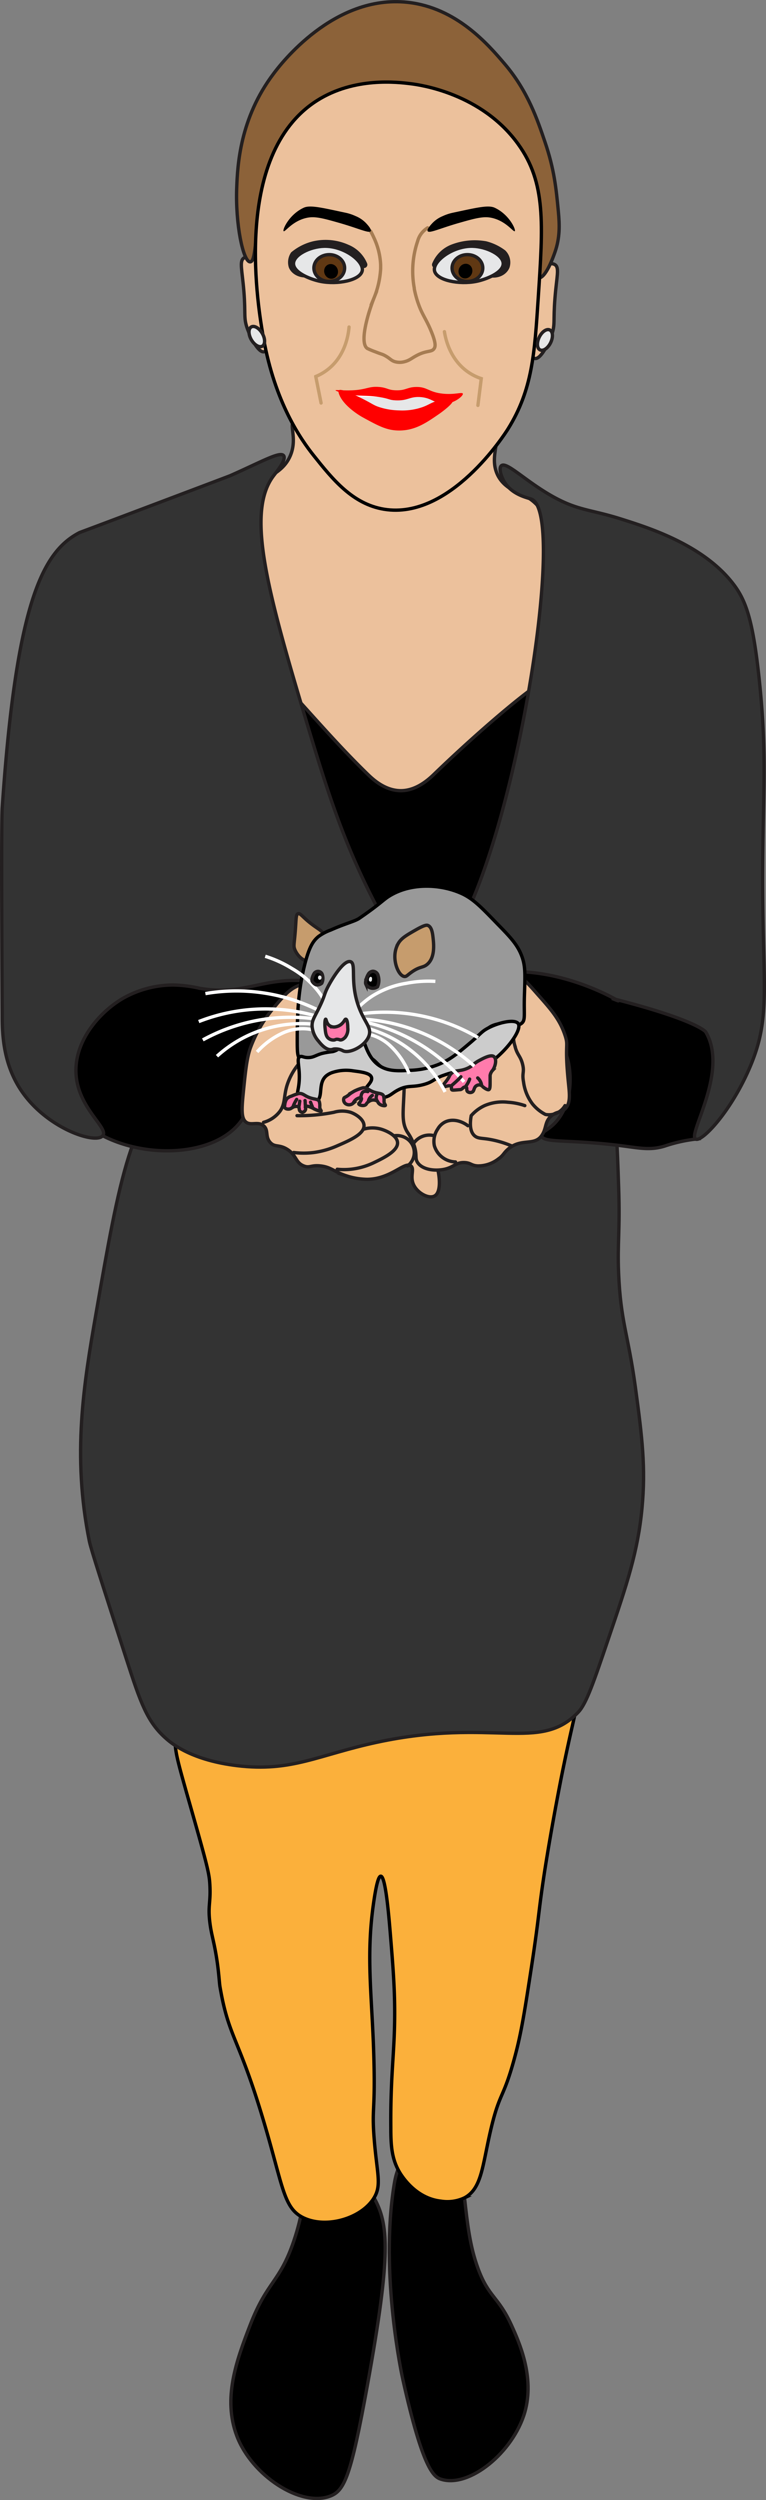 <svg id="Robyn" xmlns="http://www.w3.org/2000/svg" viewBox="0 0 228.67 746.23"><rect x="0" y="0" width="228.67" height="746.23" fill="#808080" stroke="none"/><defs><style>.cls-1,.cls-6,.cls-9{fill:#ecc19c;}.cls-1,.cls-13,.cls-14,.cls-15,.cls-18,.cls-2,.cls-4,.cls-5,.cls-7,.cls-8{stroke:#231f20;}.cls-1,.cls-10,.cls-12,.cls-13,.cls-14,.cls-15,.cls-16,.cls-18,.cls-2,.cls-3,.cls-4,.cls-5,.cls-6,.cls-7,.cls-8,.cls-9{stroke-linecap:round;}.cls-1,.cls-10,.cls-12,.cls-13,.cls-14,.cls-15,.cls-16,.cls-17,.cls-18,.cls-19,.cls-2,.cls-3,.cls-4,.cls-5,.cls-6,.cls-7,.cls-8,.cls-9{stroke-miterlimit:10;}.cls-3{fill:#fbb03b;}.cls-16,.cls-17,.cls-3,.cls-6{stroke:#000;}.cls-4{fill:#333;}.cls-5{fill:#8c6239;}.cls-12,.cls-14,.cls-19,.cls-7{fill:none;}.cls-7{stroke-width:2px;}.cls-10,.cls-20,.cls-8{fill:#e6e7e8;}.cls-9{stroke:#a67c52;}.cls-10,.cls-19{stroke:#fff;}.cls-11{fill:red;}.cls-12{stroke:#c69c6d;}.cls-13{fill:#603813;}.cls-15{fill:#c69c6d;}.cls-16{fill:#999;}.cls-17{fill:#ccc;}.cls-18{fill:#ff7bac;}</style></defs><title>robyn_holding_rat</title><path class="cls-1" d="M882.64,288.5c.56,6.89-.14,7.77,1,11,1,2.78,3.32,7.32,5,7,2.47-.48,1.57-11.1.83-19.9-.2-2.43-.56-5.72-3-7.4-1-.66-2.74-1.41-3.83-.7C881.23,279.42,882.11,282,882.64,288.5Z" transform="translate(-809.83 -201.5)"/><path class="cls-1" d="M975.5,290.5c-.56,6.89.14,7.77-1,11-1,2.78-3.32,7.32-5,7-2.47-.48-1.57-11.1-.83-19.9.2-2.43.56-5.72,3-7.4,1-.66,2.74-1.41,3.83-.7C976.91,281.42,976,284,975.5,290.5Z" transform="translate(-809.83 -201.5)"/><path class="cls-1" d="M880.5,402.5c-1.51-5.69-1.37-10.16-.74-18.34,1.78-23,2.49-35,7.74-38.66,2.93-2,7.06-3.44,9-8,2.12-5-.36-9.15,1-10,3.32-2.08,15.74,24,32,25,13.72.84,24.89-22.11,28-20,1.53,1-1.61,6,1,11,2,3.78,5.89,4.95,8,6,9.51,4.72,11.07,21.2,12,31,1.87,19.74,4,42-12,56-17.32,15.19-42.23,8.76-45,8-19.61-5.38-29.69-20.85-35-29A44.22,44.22,0,0,1,880.5,402.5Z" transform="translate(-809.83 -201.5)"/><path class="cls-2" d="M921.5,857.5c4.28,7.82,5.22,16.2-2,56-4.93,27.18-6.84,31.35-11,33-8.86,3.51-23.57-6.14-28-18-4.15-11.13-.17-22.22,4-33,5.1-13.19,8.77-12.6,13-25,5.34-15.67,2.45-25.35,7-27S917.1,849.45,921.5,857.5Z" transform="translate(-809.83 -201.5)"/><path class="cls-2" d="M932.5,843.5c-3.76,3.1-4.63,7.73-5,10-4.38,26.82,2.54,58,2.54,58,6.06,27.32,9.34,29.32,11.46,30,8.43,2.7,21.53-8.06,25-20,3-10.49-1.65-20.83-4-26-4-8.75-6.8-8.22-10-17-2.4-6.57-3.13-13.21-4-21-1.16-10.42-.55-14-3.46-16C941.65,839.19,935.92,840.69,932.5,843.5Z" transform="translate(-809.83 -201.5)"/><path class="cls-3" d="M906.5,708.5c24.38-11,67.86-14.16,75-1,1.36,2.51.16,3.32-4,24,0,0-2.7,13.44-5,28-2,12.94-1.58,13.07-4,29-2,13-3,19.6-5,27-3.39,12.53-4.4,10.21-7,21-2.68,11.13-2.71,18.17-8,21a11.89,11.89,0,0,1-7,1c-7.31-.78-11.32-7-12-8-2.76-4.25-3-8.52-3-14-.1-12.5.67-19.22,1-27,.46-11-.18-18.94-1-29-.53-6.51-1.52-19-3-19-.61,0-1.26,2.12-2,7-2.69,17.61-.38,29.4,0,50,.25,13.45-.65,12.39,0,21,.82,10.74,2.35,14.08,0,18-3.65,6.08-14.08,9.26-21,6-6.08-2.87-6.08-9.15-12-29-7.53-25.28-10.36-24.61-13-40-.22-1.31-.34-4.61-1.12-9.25-.82-4.87-1.44-6.3-1.88-9.75-.66-5.17.23-5.87,0-11-.16-3.73-.51-5.3-7-28h0c-3-10.77-4.77-16.24-2-19,2.56-2.55,7.08-.85,12.48-.3C888.86,718.5,898,712.35,906.5,708.5Z" transform="translate(-809.83 -201.5)"/><path class="cls-4" d="M992.5,533.5c1.34,2.39,1.56,8.93,2,22,.46,13.62-.38,16.91,0,26,.61,14.58,2.84,18.18,5,34,2.09,15.32,3.1,24.16,2,36-1.22,13.11-4.52,22.85-10,39-4.4,13-6.6,19.45-9,22-11.53,12.23-25.4,1.61-60,9-17.67,3.78-25.57,9-42,7-13-1.59-19-6.22-21-8-5.74-5-7.71-10.7-12-24-7-21.73-10.51-32.59-11-35-5.18-25.68-1.65-47.06,2-68,7.07-40.58,10.61-60.87,25-70,11.59-7.35,16.22-.44,64,1C965.64,525.65,986,522,992.5,533.5Z" transform="translate(-809.83 -201.5)"/><path class="cls-2" d="M961.5,495.5c-1.62-.24-4.26-.37-19,11-6.74,5.2-10.12,7.81-11,8-12.4,2.71-21.59-18.71-32-16-5.54,1.44-8.46,8.93-12,18-4.79,12.26-2,14.91-6,20-7.72,9.93-27.42,11-41,4-5.11-2.64-9.84-5.08-12-10-10-22.79,56.31-51.61,57-103,.17-12.67-3.54-26.84,0-28,4.3-1.41,17.5,16.95,34,33,1.65,1.61,5.24,5,10,5s8.47-3.52,10-5c14.19-13.71,32.49-29.16,34-28,1.14.87-8.35,10.34-6,20,1.61,6.61,9.34,8.93,11,12,9.83,18.19,38.3,31.72,46,49,12.06,27-2.6,55.32-7,56a45,45,0,0,0-9,2h0c-4.34,1.42-7.56.71-13,0-15.69-2-23.58-.73-24-3-.24-1.32,2.45-1.6,5-5,5.13-6.82,3.22-16,3-17-.87-3.73-2.37-6-5-10C969.48,501,966.32,496.21,961.5,495.5Z" transform="translate(-809.83 -201.5)"/><path class="cls-4" d="M894.5,337.5c.91,1.17-2.16,4.89-3,6-8.24,10.89-2,34,10,74,6.24,20.73,11,35.92,21,55,5.8,11.07,8.76,16.62,12,17,22.54,2.66,46.8-134,34-139-1-.41-5.63-1.22-8-5-1.07-1.7-1.86-4.28-1-5,1.54-1.3,7.09,4.5,15,9s11.65,4,21,7c8.18,2.59,24.1,7.63,33,19,3.94,5,6.09,10.77,8,29,2.47,23.63,1,34,1,60,.07,32.6,2.51,41-4,56-5.68,13.07-14.17,21.94-16,21-2.53-1.3,10-20.22,3-32,0,0-2.52-3.53-28-10,1.31.53,1.9.75,1.9.73s-14.78-9-31.9-8.73c-5.85.08-19.79.27-26,9-2.6,3.65-4,9-7,9-1.31,0-2.07-1-4-3a59,59,0,0,0-11-9c-3.44-2.05-6.49-2.43-11-3-15.17-1.9-19.92,4.33-34,2a38.39,38.39,0,0,0-8-1,30.69,30.69,0,0,0-15,4c-6.61,3.87-13.75,11.85-14,21-.31,11.24,10,17.61,8,20-2.1,2.57-16.28-2-24-13-5.8-8.27-6-17.34-6-23-.23-39.22-.22-58.82,0-62,4.19-61.73,12.26-76.37,23-82,.24-.13-.08.05,18.06-6.81,17.87-6.75,26.81-10.13,26.94-10.19C887.85,339.37,893.44,336.13,894.5,337.5Z" transform="translate(-809.83 -201.5)"/><path class="cls-5" d="M960.5,220.59c7,8.22,9.82,16.85,12,23.24,2.82,8.28,3.36,14,4,20.67.4,4.17.5,7.95-1,12.25-.48,1.37-2.75,7.89-5,7.75-5.14-.32,1.62-32.1-16-47.45-10.79-9.4-26.32-8.82-29-8.71-3.5.13-14.88.56-24,7.74-17.9,14.1-13.63,43.62-17,43.58-2.08,0-4.44-11.27-4-22.27.25-6.35.87-20.51,11-33.9,2-2.69,17.94-23.69,40-21.3C946.17,203.78,955.62,214.87,960.5,220.59Z" transform="translate(-809.83 -201.5)"/><path class="cls-6" d="M964.5,244.5c8.35,11.57,7.45,23.8,6,46-1.08,16.51-1.74,27.34-9,39-1,1.61-17.36,27.19-37,24-9.47-1.54-15.47-9.07-21-16-3.86-4.84-11.58-15.85-15-35-1.44-8.05-9.76-54.68,16-71,11.18-7.08,24.08-5.49,28-5C935.29,226.84,953.6,229.39,964.5,244.5Z" transform="translate(-809.83 -201.5)"/><path class="cls-7" d="M939.79,280.5a9.19,9.19,0,0,1,5-5,18.39,18.39,0,0,1,10-1A14.8,14.8,0,0,1,960,277a4,4,0,0,1,1,4c-.69,1.84-3.23,3-5.71,2" transform="translate(-809.83 -201.5)"/><path class="cls-7" d="M918.5,280.5a9.19,9.19,0,0,0-5-5,15.66,15.66,0,0,0-10-1,15,15,0,0,0-6,3,4.21,4.21,0,0,0-.5,3.5c.73,1.81,3.31,2.92,6,2" transform="translate(-809.83 -201.5)"/><path class="cls-8" d="M906.59,275c5.95-.14,12,4.49,11.37,7.34s-7.35,4.18-12.51,3.14c-3-.61-7.93-2.57-8-5.24S902.41,275.1,906.59,275Z" transform="translate(-809.83 -201.5)"/><path class="cls-9" d="M937.5,269.5a7,7,0,0,0-2.23,2.21,6.76,6.76,0,0,0-.77,1.79,27.82,27.82,0,0,0-1,14c0,.05,0,.13,0,.21a31,31,0,0,0,1.64,5.57c1.09,2.69,2.34,4.22,3.77,8,1.14,3,.81,3.79.55,4.21-.74,1.2-2.07.51-5,2-1.84.94-2.3,1.59-4,2a5.41,5.41,0,0,1-2.61,0c-1.39-.38-1.45-1-3.39-2-.74-.35-.68-.23-2.63-1a22.87,22.87,0,0,1-2.37-1c-2.4-1.72.23-10.5,2-15a27,27,0,0,0,2-8.75c0-.43,0-.83,0-1.25a21.15,21.15,0,0,0-2-8c-.22-.48-.54-1.18-1-2" transform="translate(-809.83 -201.5)"/><path d="M963.5,270.5c-.4.37-2.6-3.09-7-4-2.4-.49-4.8.16-9.5,1.5-5.85,1.66-9,3.24-9.5,2.5-.34-.56,1.08-2.06,1.5-2.5a9,9,0,0,1,3-2,14.13,14.13,0,0,1,3-1c7-1.49,10.57-2.39,12.5-1.5C961.86,265.51,963.92,270.11,963.5,270.5Z" transform="translate(-809.83 -201.5)"/><path d="M894.5,270.5c.4.37,2.6-3.09,7-4,2.4-.49,4.8.16,9.5,1.5,5.85,1.66,9,3.24,9.5,2.5.34-.56-1.08-2.06-1.5-2.5a9,9,0,0,0-3-2,14.13,14.13,0,0,0-3-1c-7-1.49-10.57-2.39-12.5-1.5C896.14,265.51,894.08,270.11,894.5,270.5Z" transform="translate(-809.83 -201.5)"/><path class="cls-10" d="M941.5,320.5c.46,1.33-3.44,4.84-8,6-9.37,2.38-19.48-5.71-19-7,.1-.26.57-.08,5,0h8c4.83,0,4.83,0,6,0C938.65,319.62,941.22,319.69,941.5,320.5Z" transform="translate(-809.83 -201.5)"/><path class="cls-11" d="M923,317c2.54.21,2.52.92,5,1,3,.09,3.29-.94,6-1,3.42-.08,3.76,1.56,8,2,3.63.38,5.8-.57,6,0s-2.13,2.66-5,3c-3.31.39-4-1.87-8-2-3-.1-3.4,1.14-7,1-2.11-.08-1.83-.51-5-1-4.29-.67-5.78-.05-10-1-1.28-.29-3-.77-3-1s2.08.14,5,0C919.32,317.8,919.84,316.74,923,317Z" transform="translate(-809.83 -201.5)"/><path class="cls-11" d="M936,323c2.11-.77,2.66-1.48,5-2,.47-.1,3.63-.8,4,0s-3.2,3.45-4,4c-3.81,2.63-7.18,5-12,5-3.65,0-6.1-1.31-11-4,0,0-5.69-3.12-7-7-.1-.3-.22-.74,0-1s1.28-.33,6,2c4.1,2,4.12,2.37,6,3a20.52,20.52,0,0,0,6,1A18.38,18.38,0,0,0,936,323Z" transform="translate(-809.83 -201.5)"/><path class="cls-12" d="M952.5,322.5c.33-2.67.67-5.33,1-8a15.39,15.39,0,0,1-4-2c-5.45-3.82-6.7-10.1-7-12" transform="translate(-809.83 -201.5)"/><path class="cls-12" d="M905.68,321.79l-1.59-7.91a15.22,15.22,0,0,0,3.84-2.29c5.16-4.2,5.94-10.56,6.1-12.48" transform="translate(-809.83 -201.5)"/><path class="cls-1" d="M891.38,502.5a39.7,39.7,0,0,0-6.88,12c-1,3-1.4,6.66-2.12,14-.44,4.56-.46,7,1,8s3.52-.35,5.12,1,.39,3.22,2,5c1.37,1.52,2.59.53,5,2,2.89,1.76,2.46,4,5,5,1.77.72,2.14-.31,5,0,3.24.35,4.06,1.8,7.88,3a20.56,20.56,0,0,0,6.12,1c7.08-.08,11.16-5.46,13-4,1.21,1-.53,3.3,1,6,1.29,2.28,4.36,3.85,6,3,2-1,1.61-5.48,1-8-1.29-5.37-4.43-5.52-7-11-1.92-4.1-2-8-2.12-14-.14-7.06,1.1-7.52,0-11-.27-.86-2.34-7.09-7.88-10-2-1.07-3.49-1.14-6-3-2.3-1.7-2.49-2.69-4-4-3.6-3.11-9.62-3.67-14.12-2C896.22,496.68,894.56,498.67,891.38,502.5Z" transform="translate(-809.83 -201.5)"/><path class="cls-1" d="M970.5,498.5c3.81,4.29,6.43,7.25,8,12,1.16,3.51-.2,2.13,1,14,.35,3.48.74,6.33-1,8-1.24,1.19-2.36.64-4,2-2.19,1.82-1.42,3.81-3,6-2.26,3.14-6.09.61-10,4-1.41,1.22-1.31,1.82-3,3a9.93,9.93,0,0,1-6,2c-2-.09-2.08-.92-4-1-2.6-.1-3.17,1.4-6,2s-6.56.15-8-2c-.88-1.31-.1-2.17-1-5a15,15,0,0,0-2-4c-2.37-3.72-.8-7.56-1-18-.14-7-.88-7.7,0-11a22.26,22.26,0,0,1,5-9,29.12,29.12,0,0,1,12-8c4.54-1.85,9.74-4,15-2C965.19,492.51,967,494.51,970.5,498.5Z" transform="translate(-809.83 -201.5)"/><ellipse class="cls-13" cx="98.29" cy="80" rx="4.59" ry="4"/><ellipse cx="908.67" cy="282.45" rx="2.05" ry="2.21" transform="translate(-851.46 130.02) rotate(-20.22)"/><path class="cls-8" d="M950.91,275c-5.95-.14-12,4.49-11.37,7.34s7.35,4.18,12.51,3.14c3-.61,7.93-2.57,8-5.24S955.09,275.1,950.91,275Z" transform="translate(-809.83 -201.5)"/><ellipse class="cls-13" cx="139.54" cy="80" rx="4.59" ry="4"/><ellipse cx="948.83" cy="282.45" rx="2.21" ry="2.05" transform="translate(-454.04 873.65) rotate(-69.78)"/><ellipse class="cls-8" cx="972.5" cy="302.96" rx="3.31" ry="1.89" transform="translate(-535.29 843.34) rotate(-64.05)"/><ellipse class="cls-8" cx="886.5" cy="301.96" rx="1.89" ry="3.31" transform="translate(-842.05 282.2) rotate(-30)"/><path class="cls-14" d="M945.81,548.31a6.76,6.76,0,0,1-6.31-4.81,6.51,6.51,0,0,1,1-5,5.28,5.28,0,0,1,2-2c2-1.11,4.75-.69,7,1" transform="translate(-809.83 -201.5)"/><path class="cls-14" d="M962.5,543.5a30,30,0,0,0-7-2c-2-.3-3.07-.18-4-1-1.51-1.32-1.36-4-1-6a12,12,0,0,1,4-3,13.75,13.75,0,0,1,7-1,19.23,19.23,0,0,1,5,1" transform="translate(-809.83 -201.5)"/><path class="cls-14" d="M933.5,542.5a5.79,5.79,0,0,1,3-2,5.73,5.73,0,0,1,3,0" transform="translate(-809.83 -201.5)"/><path class="cls-14" d="M978.5,531.5a5.51,5.51,0,0,1-2,2,5.72,5.72,0,0,1-3.84.64,12.05,12.05,0,0,1-3.88-3.15,13.74,13.74,0,0,1-2.66-6.55c-.51-2.73.28-2.79-.24-5.09-.63-2.77-1.69-2.84-2.38-5.85a8.54,8.54,0,0,1,0-5,7.46,7.46,0,0,1,2-3" transform="translate(-809.83 -201.5)"/><path class="cls-14" d="M899.5,518.5a18.76,18.76,0,0,0-4,7c-1,3.33-.48,5.36-2.06,7.64a9.19,9.19,0,0,1-4.94,3.36" transform="translate(-809.83 -201.5)"/><path class="cls-14" d="M898.5,534.5a53.32,53.32,0,0,0,11-1,8.71,8.71,0,0,1,5,0c1.68.6,4,2.16,4,4,0,2.52-4.21,4.36-8,6a25.9,25.9,0,0,1-7,2,24.28,24.28,0,0,1-6,0" transform="translate(-809.83 -201.5)"/><path class="cls-14" d="M918.5,538.5a9.33,9.33,0,0,1,5,0c1.61.46,4.84,1.89,5,4,.19,2.54-4.24,4.67-7,6a20.92,20.92,0,0,1-7,2,20.32,20.32,0,0,1-4,0" transform="translate(-809.83 -201.5)"/><path class="cls-14" d="M927.5,540.5a5.36,5.36,0,0,1,4,1,5,5,0,0,1,0,8" transform="translate(-809.83 -201.5)"/><path class="cls-15" d="M906.94,483.74c-.4,2.14-2.23,4.73-4.71,4.71-2.19,0-3.81-2.06-4.41-3.58-.44-1.14-.13-1.48.2-6,.24-3.3.16-4.4.77-4.63s1.06.57,2.89,2.13c3.11,2.63,4.33,2.67,5,4.43A5.29,5.29,0,0,1,906.94,483.74Z" transform="translate(-809.83 -201.5)"/><path class="cls-16" d="M966,488.15c.66,2.45.57,5,.39,10.23-.21,6,.36,7.49-.77,8.49-1.9,1.67-4.35-.8-8.3.58-2.38.82-2.48,2.06-6.56,5.79-1.16,1.06-3.48,2.76-8.11,6.17-5.81,4.28-8.76,6.27-9.46,5.6s.86-2.67,0-3.47c-.45-.42-1.18-.14-2.31,0h0a24.2,24.2,0,0,1-5-.58c-3.67-.91-3.76-3.83-6.95-4.06H912.3c-3.46.16-3.89,2.1-7.14,2.13-2.74,0-4.44,0-5.6-1.16-1-1-1-2.28-1-6.56s.13-6.51.19-7.72a72.44,72.44,0,0,1,2.12-14.48c1.24-4.78,2.34-6.71,4.06-8.1a14.69,14.69,0,0,1,3.66-1.93c4.37-1.95,7.2-2.58,8.49-3.48,6.8-4.66,7.07-5.57,9.46-6.94,6.36-3.67,14.8-3.23,20.84-.58,3.68,1.61,6.09,4.19,11,9.26C962.49,481.54,964.85,484,966,488.15Z" transform="translate(-809.83 -201.5)"/><path class="cls-17" d="M902,517.16c1.48-.06,2-.65,3.92-1.22a24,24,0,0,1,3.18-.55c4.25-.93,4.94-7.2,7-7.17,2.42,0,1.87,8.34,7.33,11.58,2.56,1.52,5.47,1.36,9.07,1.16a24.69,24.69,0,0,0,8.69-1.93c3.09-1.34,5.12-3,8.68-6s3.61-3.56,5.6-4.63c3.22-1.73,8.13-2.83,9.07-1.35,1.68,2.62-8.49,14.32-14.86,14.28-4.34,0-5.39.4-7.53,1.16-2.87,1-2.83,1.88-5.79,2.7-3.41.95-4.68.11-7.52,1.55-2,1-2.52,2-4.44,2.31-2.25.41-5.16-.16-5.6-1.54s2.41-2.89,1.93-4.44c-.4-1.27-2.73-1.58-5.4-1.93a13,13,0,0,0-6,.39,6,6,0,0,0-2,1c-2.75,2.2-.88,6.33-3,7.72-1.53,1-4.47.09-5.41-1.54-.59-1,0-1.69.2-4.25.36-4.34-.9-6.92.19-7.53C900,516.56,900.36,517.23,902,517.16Z" transform="translate(-809.83 -201.5)"/><path class="cls-18" d="M949,526a.73.73,0,0,0-.58,0c-.37.11-.44.37-.77.57s-.33.14-1,.2c-1.64.15-1.8.13-1.93,0-.27-.29,0-.68-.19-1-.49-.59-2.27.39-2.51,0-.14-.21.33-.68,1-1.54,1-1.29.89-1.58,1.35-2.12,1.23-1.48,2.69-.57,5.4-1.93,1.5-.76,1.22-1.12,3.09-2.13,1.24-.67,3.57-1.93,4.44-1.16s.46,2.81-.39,4.06a3,3,0,0,0-.77,1.54c0,.16,0,.27,0,1.35v.58c0,1.32,0,2.14-.39,2.32s-1.53-.61-1.93-1a1.33,1.33,0,0,0-.58-.38,1.51,1.51,0,0,0-1.15.19c-.9.54-.59,1.57-1.35,1.93a1.25,1.25,0,0,1-1.36-.19C949,526.91,949.34,526.21,949,526Z" transform="translate(-809.83 -201.5)"/><path class="cls-18" d="M919.05,531.19c-.58.56-2,.21-2.12-.2,0-.13.12-.18.39-.58.08-.11.59-.89.38-1.15s-.55-.06-.77,0a2.65,2.65,0,0,0-1.35,1c-.29.36-.2.4-.39.58a1.8,1.8,0,0,1-2.31,0,1.45,1.45,0,0,1-.39-1.54c.17-.32.4-.23,1.16-.78.45-.32.43-.4,1-.77.36-.25.7-.42.86-.53a3.75,3.75,0,0,1,.49-.24,13.06,13.06,0,0,1,2.12-.77c1.59-.21,1.73,1,4.44,1.54.74.17,1.47.24,1.73.77a3.85,3.85,0,0,1,.2,1.36,2.16,2.16,0,0,0,0,.57c.09.61.47.84.38,1s-1.24.12-1.93-.58c-.36-.37-.24-.53-.58-.77a2.21,2.21,0,0,0-2.12,0,2.71,2.71,0,0,0-.58.38C919.26,530.75,919.27,531,919.05,531.19Z" transform="translate(-809.83 -201.5)"/><path class="cls-18" d="M900.14,533.5a1.06,1.06,0,0,1-.77-.38c-.34-.43-.09-.85-.39-1.16a1.16,1.16,0,0,0-1-.19c-.93.09-1.09.7-1.93.77-.1,0-.85.06-1.16-.39-.18-.25-.12-.56,0-1.16a3.09,3.09,0,0,1,.58-1.54,3,3,0,0,1,1.35-.77,13.43,13.43,0,0,1,2.12-.77c1.59-.22,1.73.94,4.44,1.54.75.16,1.48.24,1.74.77a4,4,0,0,1,.19,1.35,3.7,3.7,0,0,0,0,.58c.1.61.47.84.39,1s-1.23-.24-1.93-.58a11.35,11.35,0,0,0-1.16-.58c-.38-.15-1.3-.5-1.54-.19s.07.36,0,.77A1.19,1.19,0,0,1,900.14,533.5Z" transform="translate(-809.83 -201.5)"/><path class="cls-19" d="M915.18,504.46a54.8,54.8,0,0,1,37.36,6.75" transform="translate(-809.83 -201.5)"/><path class="cls-19" d="M916.16,505.59a54.79,54.79,0,0,1,35.24,14.12" transform="translate(-809.83 -201.5)"/><path class="cls-19" d="M915.23,505.87a55.29,55.29,0,0,1,20.54,7.68,54.7,54.7,0,0,1,12.59,10.87" transform="translate(-809.83 -201.5)"/><path class="cls-19" d="M919.15,508.32a38,38,0,0,1,16.4,9.38,37.53,37.53,0,0,1,7.15,9.72" transform="translate(-809.83 -201.5)"/><path class="cls-19" d="M914.41,505a25,25,0,0,1,6.48-6.15A27,27,0,0,1,931.12,495a34.18,34.18,0,0,1,8.68-.58" transform="translate(-809.83 -201.5)"/><path class="cls-19" d="M916.25,509.81a14.25,14.25,0,0,1,10.26,4A23.41,23.41,0,0,1,932,522" transform="translate(-809.83 -201.5)"/><path class="cls-19" d="M908.47,505a54.74,54.74,0,0,0-37.32-6.93" transform="translate(-809.83 -201.5)"/><path class="cls-19" d="M907.16,505.7a54.73,54.73,0,0,0-38,.72" transform="translate(-809.83 -201.5)"/><path class="cls-19" d="M907.92,506.3a54.76,54.76,0,0,0-37.54,5.59" transform="translate(-809.83 -201.5)"/><path class="cls-19" d="M903.39,507.19a38,38,0,0,0-18.66,3,37.38,37.38,0,0,0-10.12,6.56" transform="translate(-809.83 -201.5)"/><path class="cls-19" d="M909,505.78a25.11,25.11,0,0,0-3.88-8,27.21,27.21,0,0,0-8.19-7.23,34.57,34.57,0,0,0-7.92-3.62" transform="translate(-809.83 -201.5)"/><path class="cls-19" d="M905.58,509.61a14.31,14.31,0,0,0-11,.07,23.28,23.28,0,0,0-8,5.81" transform="translate(-809.83 -201.5)"/><path class="cls-8" d="M914.42,488.53c2,.56-.45,6.49,2.9,14.48,1.65,3.94,3.39,5.26,2.7,7.53-1,3.14-5.79,5.5-7.72,4.63a4.72,4.72,0,0,0-2.51-.58c-.5,0-.62.15-1,.19-1.7.22-3.31-1.81-3.86-2.51a7.54,7.54,0,0,1-1.93-4.44c-.08-1.83.74-2.7,2.31-6s1.22-3.41,2.32-5.6C909,493.54,912.47,488,914.42,488.53Z" transform="translate(-809.83 -201.5)"/><path class="cls-18" d="M913.65,508.22a3.93,3.93,0,0,1-.77,2.89c-.18.19-.85.9-1.55.78a2.5,2.5,0,0,0-1-.2,1.78,1.78,0,0,0-.58.2,2.24,2.24,0,0,1-1.74-.39c-.9-.61-1-1.8-1.15-3.28-.12-1.29,0-2.49.19-2.51s.2,1.26,1.16,1.93a2.44,2.44,0,0,0,1.54.39,3.63,3.63,0,0,0,2.32-1.16c.64-.66.71-1.19,1-1.16C913.49,505.76,913.66,507.27,913.65,508.22Z" transform="translate(-809.83 -201.5)"/><path class="cls-15" d="M927.74,486.22c-.3,3.12,1.25,6.64,2.89,6.75.61,0,.79-.41,2.13-1.35,2.49-1.75,3.35-1.2,4.63-2.31,2.35-2,1.92-6,1.74-7.72-.16-1.46-.37-3.37-1.55-3.86-.33-.14-.89-.24-3.67,1.35s-4.3,2.47-5.21,4.05A7.74,7.74,0,0,0,927.74,486.22Z" transform="translate(-809.83 -201.5)"/><path class="cls-2" d="M919.83,492.2a6.36,6.36,0,0,0-.78,1.93c-.16.76-.06,1,0,1.13v0a2.72,2.72,0,0,0,1.55,1.16,2.44,2.44,0,0,0,1.93-.39,4.7,4.7,0,0,0,.38-1.54,4.54,4.54,0,0,0-.19-1.74,1.66,1.66,0,0,0-1.54-1.35A1.72,1.72,0,0,0,919.83,492.2Z" transform="translate(-809.83 -201.5)"/><path class="cls-2" d="M903.65,492a5,5,0,0,0-.64,1.49c-.13.59,0,.8,0,.87v0a2.52,2.52,0,0,0,1.18,1.08,2,2,0,0,0,1.7-.48,3.4,3.4,0,0,0,.16-2.53,1.35,1.35,0,0,0-1.28-1A1.46,1.46,0,0,0,903.65,492Z" transform="translate(-809.83 -201.5)"/><path class="cls-20" d="M920.14,493.28a1.59,1.59,0,0,0-.19.52c0,.21,0,.28,0,.31h0c0,.06.2.38.45.4a.52.52,0,0,0,.39-.2,1.19,1.19,0,0,0,.09-.41,1.23,1.23,0,0,0,0-.47.41.41,0,0,0-.38-.37A.4.4,0,0,0,920.14,493.28Z" transform="translate(-809.83 -201.5)"/><ellipse class="cls-20" cx="95.46" cy="291.8" rx="0.53" ry="0.64"/><path class="cls-14" d="M944.53,525.59c.44-.35.89-.73,1.35-1.16s1.09-1,1.54-1.54" transform="translate(-809.83 -201.5)"/><path class="cls-14" d="M948.68,526a10.89,10.89,0,0,0,.72-1.06,8.06,8.06,0,0,0,.63-1.35" transform="translate(-809.83 -201.5)"/><path class="cls-14" d="M953.6,525.4a3.48,3.48,0,0,0-.39-1.16,3.53,3.53,0,0,0-.77-1" transform="translate(-809.83 -201.5)"/><path class="cls-14" d="M899.05,532c0-.19.09-.47.13-.81,0-.17.12-.78.14-1" transform="translate(-809.83 -201.5)"/><path class="cls-14" d="M897.25,532a8.58,8.58,0,0,1,.57-1.35,9.2,9.2,0,0,1,.58-1" transform="translate(-809.83 -201.5)"/><path class="cls-14" d="M901,531.81a7.29,7.29,0,0,0-.05-.82c0-.16,0-.79-.06-1" transform="translate(-809.83 -201.5)"/><path class="cls-14" d="M903.17,532.14a7.62,7.62,0,0,0-.29-.76c-.07-.16-.28-.74-.35-.9" transform="translate(-809.83 -201.5)"/><path class="cls-14" d="M917.58,529.1a2.81,2.81,0,0,1,.12-.81,1.88,1.88,0,0,1,.39-.77c.51-.5,1.45-.22,1.54-.19" transform="translate(-809.83 -201.5)"/><path class="cls-14" d="M922.4,530.07a1.86,1.86,0,0,1-.26-.81,2,2,0,0,1,.19-1" transform="translate(-809.83 -201.5)"/><path class="cls-14" d="M919.83,530a3,3,0,0,1,.38-.77,3.53,3.53,0,0,1,.77-.78" transform="translate(-809.83 -201.5)"/></svg>